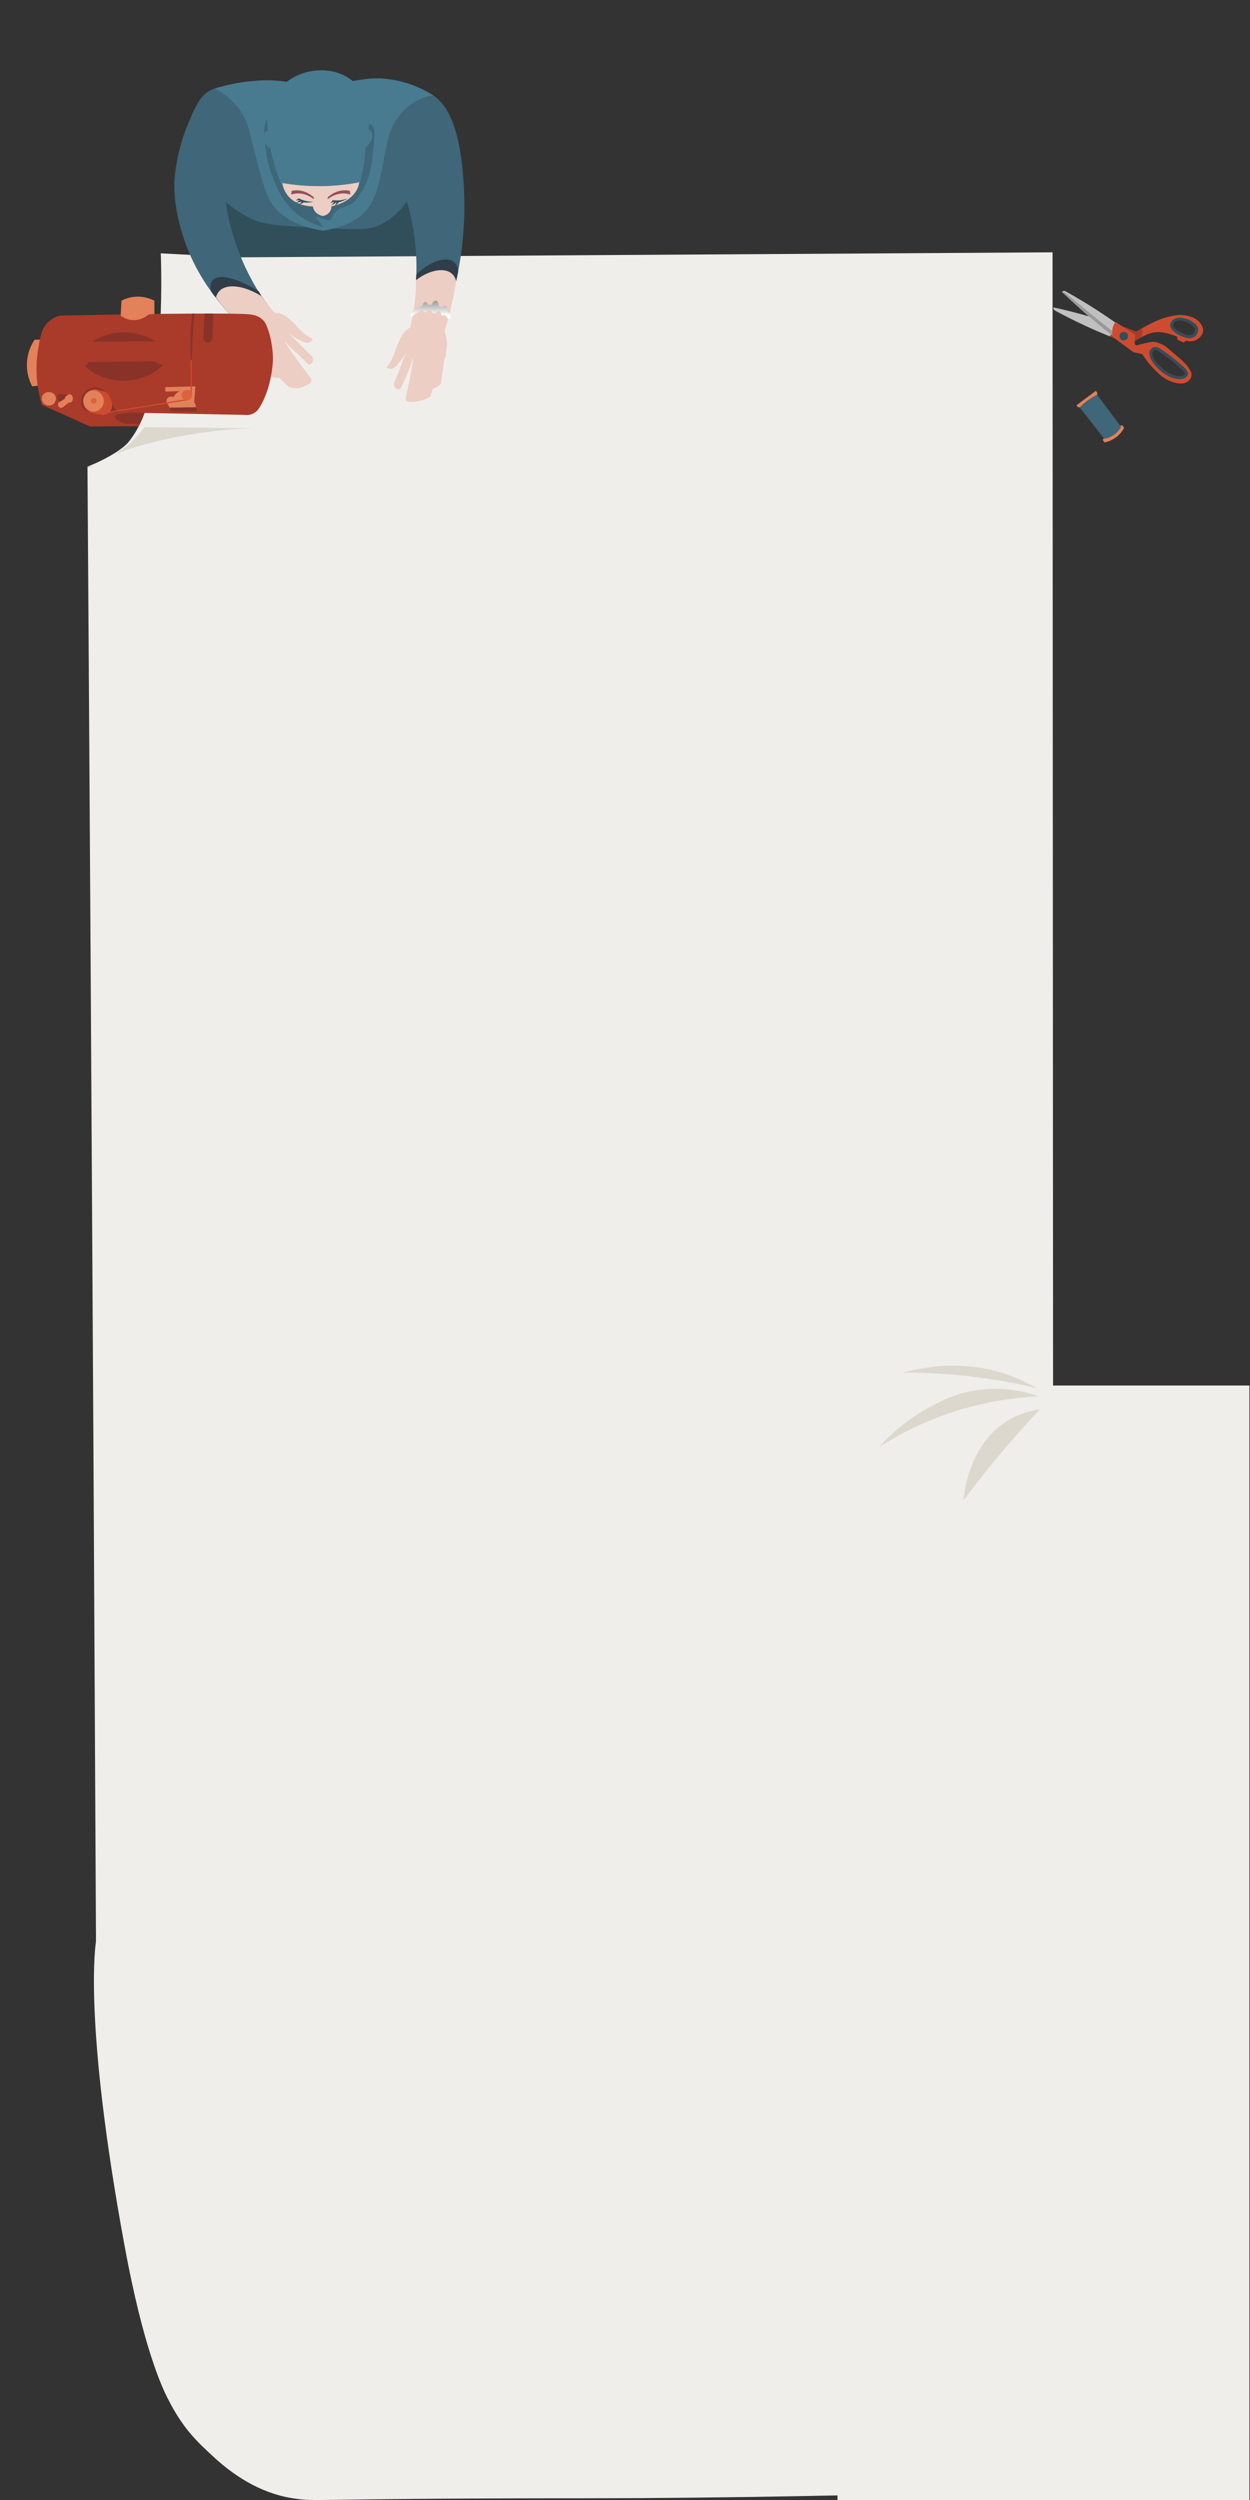 <?xml version="1.0" encoding="UTF-8"?><svg id="uuid-cd1efebb-5aff-4090-9c34-b346a808c0e5" xmlns="http://www.w3.org/2000/svg" width="800" height="1600" xmlns:xlink="http://www.w3.org/1999/xlink" viewBox="0 0 800 1600"><rect x="0" y="0" width="800" height="1600" fill="#333333" stroke="none"/><defs><style>.uuid-1001806a-4b05-4857-8b1b-7abf8f61deb5{fill:#999;}.uuid-1001806a-4b05-4857-8b1b-7abf8f61deb5,.uuid-aa5da672-e643-4eb4-8497-4c3e0268b9c9,.uuid-00452f82-4c9e-4f13-8c8e-e40ac04a89c2,.uuid-ec7faa6c-2362-4181-b99e-0606f3bfcdbd,.uuid-b1eb9bbb-0a9c-4c3f-a463-d6a3165b4d34,.uuid-0ba2bcdf-4127-403b-87cd-ed8cf1b04b0d,.uuid-a97d0c49-3951-488f-af0b-e5ee10eaecff,.uuid-cf200a31-c138-41f3-b7d2-cee41e71082a,.uuid-56b41e7f-9fd8-4d8b-90e8-6375a4de28d1,.uuid-c38f6bf4-0b25-4d0f-82bb-5f3ac9fa518d,.uuid-7f831a2f-29e6-4340-be5b-07e67206fa65,.uuid-df5ea66d-60fe-4b6a-8c8a-d6a845f1603e,.uuid-4fd3262c-eeaa-4642-acd9-2c5ce16be3d5,.uuid-19a9c078-7b02-4c2d-b96c-f3ae5412e736,.uuid-0f573e38-1208-4ae1-8a36-a2278cd81077,.uuid-e1725b7e-a0ff-4519-a7ba-0dc995f92faa{stroke-width:0px;}.uuid-aa5da672-e643-4eb4-8497-4c3e0268b9c9{fill:#db623c;}.uuid-00452f82-4c9e-4f13-8c8e-e40ac04a89c2{fill:#2f3e49;}.uuid-ec7faa6c-2362-4181-b99e-0606f3bfcdbd{fill:#974e5b;}.uuid-b1eb9bbb-0a9c-4c3f-a463-d6a3165b4d34{fill:#f0eeea;}.uuid-0ba2bcdf-4127-403b-87cd-ed8cf1b04b0d{fill:#487b8f;}.uuid-a97d0c49-3951-488f-af0b-e5ee10eaecff{fill:#3f6679;}.uuid-cf200a31-c138-41f3-b7d2-cee41e71082a{fill:#ddd8ce;}.uuid-56b41e7f-9fd8-4d8b-90e8-6375a4de28d1{fill:#cd4c30;}.uuid-c38f6bf4-0b25-4d0f-82bb-5f3ac9fa518d{fill:url(#uuid-ea8ad4ac-a30f-47d0-9155-f3032bf65dda);}.uuid-7f831a2f-29e6-4340-be5b-07e67206fa65{fill:#aa3a29;}.uuid-df5ea66d-60fe-4b6a-8c8a-d6a845f1603e{fill:#883228;}.uuid-4fd3262c-eeaa-4642-acd9-2c5ce16be3d5{fill:silver;}.uuid-19a9c078-7b02-4c2d-b96c-f3ae5412e736{fill:#eccec4;}.uuid-0f573e38-1208-4ae1-8a36-a2278cd81077{fill:#e2815a;}.uuid-e1725b7e-a0ff-4519-a7ba-0dc995f92faa{fill:#314e5b;}.uuid-34681b15-e0c7-46da-9fc3-b910530102cd{fill:none;stroke:#cd4c30;stroke-linecap:round;stroke-linejoin:round;stroke-width:.77px;}</style><linearGradient id="uuid-ea8ad4ac-a30f-47d0-9155-f3032bf65dda" x1="275.46" y1="201.7" x2="275.84" y2="175.72" gradientUnits="userSpaceOnUse"><stop offset="0" stop-color="#fff"/><stop offset=".22" stop-color="#bfbfbf"/><stop offset=".47" stop-color="#7c7c7c"/></linearGradient></defs><path class="uuid-e1725b7e-a0ff-4519-a7ba-0dc995f92faa" d="m126.57,84.92c1.71,57.69,3.41,115.37,5.12,173.06,20.14-1.9,42.85-3.06,67.7-2.69,27.54.41,52.44,2.6,74.18,5.54,1.31-57.32,2.63-114.64,3.94-171.96-50.31-1.32-100.63-2.63-150.94-3.95Z"/><path class="uuid-b1eb9bbb-0a9c-4c3f-a463-d6a3165b4d34" d="m107.14,1534.59c9.65,19.35,18.61,27.78,30.02,38.24,11.25,10.31,28.32,22.65,50.25,26.07,15.93,2.49,7.75,0,187.96,0h0c83.62,0,187.46-2.04,298.91-5.21-.22-477.4-.44-954.8-.65-1432.2-189.49,1.16-378.97,2.32-568.46,3.48,14.87,12.79,45.59,43.15,54.5,90.38,2.25,11.91,2.74,22.94,2.32,32.66-35.33,3.67-70.67,7.33-106,11,1.4,209.67,2.67,419.31,3.82,628.9.42,76.62,1.26,238.06,1.63,314.68,0,0-8.65,48.55,18.27,194.67,12.01,65.18,23.91,90.31,27.41,97.33Z"/><path class="uuid-df5ea66d-60fe-4b6a-8c8a-d6a845f1603e" d="m169.81,210.73c2.82.12,7.32.45,12.86,1.54,1.07,2.8,2.26,6.84,2.57,11.83.38,5.92-.63,10.76-1.54,13.89-.77,9.86-1.54,19.72-2.32,29.58-1.63,1.29-3.26,2.57-4.89,3.86-4.95.02-9.92.02-14.92,0-12.85-.05-25.54-.22-38.07-.51-6.99.24-14.11.42-21.35.51-9.2.12-18.2.12-27.01,0-2.37-1.46-8.06-5.3-7.72-9.77.36-4.68,7.13-7.57,9.77-8.75,36.68-16.26,52.76-43.87,92.6-42.18Z"/><path class="uuid-7f831a2f-29e6-4340-be5b-07e67206fa65" d="m84.16,263.97c-8.47.4-10.38,1.57-10.55,2.57-.23,1.32,2.46,3.07,4.37,3.86,2.4,1,4.52.88,5.83.82,2.06-.09,5.94.27,13.72.21,9.1-.07,9.86.19,13.63-.26,4.7-.56,8.51-1.54,11.06-2.32,16.38.26,32.75.51,49.13.77.39.06,3.89.52,6.43-2.06,1.77-1.8,2.01-3.99,2.06-4.63.69-15,1.37-30.01,2.06-45.01-.34-1.09-1.1-2.89-2.83-4.12-1.77-1.25-3.68-1.27-4.89-1.29-3.92-.05-8.4-.16-13.63-.26-2.49-1.29-4.97-2.57-7.46-3.86,7.55.09,15.09.17,22.64.26.72-.1,4.58-.59,7.97,2.06,2.49,1.94,3.34,4.47,3.6,5.4-.86,16.21-1.71,32.41-2.57,48.62-.15,1.2-.65,3.68-2.57,5.92-3.77,4.39-9.64,3.92-10.29,3.86-20.53-.78-41.55-1.31-63.02-1.54-17.37-.19-34.43-.18-51.19,0-10.29-4.63-20.58-9.26-30.87-13.89,18.18-.51,36.35-1.03,54.53-1.54.94,2.14,1.89,4.29,2.83,6.43Z"/><path class="uuid-0f573e38-1208-4ae1-8a36-a2278cd81077" d="m176.24,208.67c-.14.39-.35,1.01-.51,1.8-.23,1.1-.25,1.96-.26,2.32-.03,1.56-.36,18.79-.77,42.44.05.24.39,2.22-1.03,3.86-1.5,1.72-3.64,1.56-3.86,1.54-10.2-.17-20.41-.34-30.61-.51,3.17-17.23,6.34-34.47,9.52-51.7,9.17.09,18.35.17,27.52.26Z"/><path class="uuid-b1eb9bbb-0a9c-4c3f-a463-d6a3165b4d34" d="m89.19,272.06c-.82,1.59-2.14,4.1-4.08,6.98,0,0-1.45,2.13-3.04,4.08-2.92,3.56-12.63,10.29-26.5,15.69,121.52.56,243.04,1.12,364.55,1.68-11.21-41.12-22.43-82.23-33.64-123.35-94.53-5-189.05-10.01-283.58-15.01.32,9.11.42,18.79.22,28.98-.11,5.73-.31,11.28-.58,16.65,0,0-2.37,43.13-13.34,64.31Z"/><path class="uuid-a97d0c49-3951-488f-af0b-e5ee10eaecff" d="m296.99,122c-.82-18.05-3.56-49.34-18.79-60.33-5.39-3.89-10.22-4.91-19.78-6.92-19.51-4.11-25.75.8-54.4,1.98-28.23,1.16-42.34,1.74-52.42,0-4.58-.79-10.72-2.1-16.81.99-7.11,3.61-10.21,11.22-15.24,23.56-.71,1.74-3.71,9.26-5.89,19.72,0,0-1.2,5.74-1.76,10.88-1.82,16.57,3.58,34.51,6.07,41.77,7.2,20.99,18.27,34.74,24.53,42.38,5.36,6.54,10.37,11.55,14.04,14.98.92.23,7.52,1.76,13.24-2.53,3.92-2.95,5.19-6.97,5.55-8.34-2.13-2.55-4.95-6.12-7.98-10.58-1.69-2.5-8.78-13.16-14.77-28.98-3-7.93-6.26-18.57-8.17-31.48,3.35,3.02,8.71,7.27,16.09,10.71,8.27,3.86,14.3,4.5,41.54,5.93,29.45,1.55,34.62,1.45,41.54-1.98,8.27-4.1,13.62-10.28,16.81-14.84,2.45,8.27,4.71,18.51,5.67,30.36.62,7.66.59,14.66.22,20.84,1.68,1.12,7.88,4.94,16.01,3.73,4.55-.68,7.86-2.66,9.65-3.95,5.23-23.84,5.68-43.86,5.04-57.9Z"/><path class="uuid-19a9c078-7b02-4c2d-b96c-f3ae5412e736" d="m184.56,220.94c.21.24.4.44.6.65,2.1,2.18,5.48,5.08,5.48,5.08,2.11,2.08,4.23,4.16,6.34,6.24.17.12.8.53,1.52.35.71-.18,1.05-.82,1.31-1.31.7-1.32.53-2.7.39-3.38-12.44-12.1-15.42-15.4-15.3-15.3,2.21,1.82,4.24,3.03,5.74,3.83,3.13,1.66,5.58,2.9,7.65,1.91.97-.47,1.56-1.28,1.91-1.91-1.42-.77-3.49-2-5.74-3.83-2.21-1.8-2.47-2.5-5.74-5.74-5.14-5.09-7.1-5.99-8.12-6.38-1.98-.77-3.77-.95-4.95-.99-1.13-1.3-2.27-2.64-3.41-4.03-2.47-3.01-4.73-5.98-6.8-8.88-11.69-7.78-22.58-9.32-26.7-4.95-.85.9-1.93,2.61-1.98,5.93,3.69,5.34,8.24,11.07,13.85,16.81,2.1,2.15,4.19,4.14,6.25,5.98.14,1.21.41,2.93.99,4.95,1.16,4.02,2.85,6.78,4.09,8.76,4.34,6.92,8.6,12.97,10.74,15.96.65.34,1.66.78,2.97.99,1.23.19,2.26.11,2.97,0,2.09,2,4.18,4,6.28,6,.43.17,1.06.39,1.86.57,4.61,1.03,8.21-.99,11.09-2.61.39-.22,1-.59,1.31-1.31.33-.78.13-1.57,0-1.96-11.43-15.18-14.58-19.81-15.59-21.47-.07-.11-1.14-1.87-.99-1.98.15-.11,1.24,1.16,1.98,1.98Z"/><path class="uuid-0f573e38-1208-4ae1-8a36-a2278cd81077" d="m27.05,217.41h-4.89c-1.47,2.18-4.39,7.15-4.89,14.15-.54,7.64,2.11,13.38,3.34,15.69,1.54-.17,3.09-.34,4.63-.51.6-9.77,1.2-19.55,1.8-29.32Z"/><path class="uuid-7f831a2f-29e6-4340-be5b-07e67206fa65" d="m24.22,224.87c-.44,2.79-1.66,11.4,0,22.64.72,4.86,1.75,8.82,2.57,11.58,3.77,1.37,7.55,2.74,11.32,4.12,39.53.77,79.05,1.54,118.58,2.32.82.11,3.16.3,5.66-1.03,1.78-.95,2.95-2.37,3.86-3.86,8.11-13.33,8.49-30.35,8.49-30.35s.26-11.63-4.2-22.07c-.32-.76-.88-1.94-1.98-3.14-2.87-3.14-6.97-3.66-8.49-3.86-7.22-.93-55.51-.66-121.67.77-1.95.55-4.69,1.62-7.2,3.86-4.73,4.21-5.49,9.85-6.95,19.03Z"/><path class="uuid-df5ea66d-60fe-4b6a-8c8a-d6a845f1603e" d="m53.29,257.8c-.39-3.06,1.26-5.29,1.54-5.66,2.34-3.05,6-3.09,6.43-3.09,2.22.64,4.44,1.29,6.66,1.93-2.09-1.93-4.96-3.29-7.95-2.96-2.78.3-6.18,2.12-7.46,5.66-1.08,2.99-.59,7.1,2.06,9,1,.72,2.07.95,2.83,1.03.02,0,.03,0,.05,0-1.38-.83-3.75-2.71-4.17-5.92Z"/><path class="uuid-df5ea66d-60fe-4b6a-8c8a-d6a845f1603e" d="m76.18,263.97c-.86-.62-2.04-1.61-3.09-3.09-.8-1.12-1.2-2.09-1.48-2.99-.26,2.91-2.03,4.93-2.37,5.31-.27.3-.55.57-.83.8,2.99.02,5.82,0,7.78-.03Z"/><path class="uuid-56b41e7f-9fd8-4d8b-90e8-6375a4de28d1" d="m70.52,254.45c-.56-1.21-1.47-2.42-2.6-3.47-2.22-.64-4.44-1.29-6.66-1.93-.43,0-4.09.03-6.43,3.09-.28.37-1.94,2.6-1.54,5.66.41,3.21,2.79,5.09,4.17,5.92.54.33.93.49.98.51,2.49.43,4.97.86,7.46,1.29.52-.03,2.52-.19,4.12-1.8,2.3-2.33,1.66-5.56,1.6-5.82-.37-1.17-.53-2.25-1.09-3.44Z"/><path class="uuid-0f573e38-1208-4ae1-8a36-a2278cd81077" d="m59.72,249.82c3.93-.08,7.01,3.7,6.69,7.46-.27,3.12-2.85,6-6.17,6.17-3.68.2-6.87-2.99-6.95-6.69-.07-3.61,2.84-6.87,6.43-6.95Z"/><path class="uuid-df5ea66d-60fe-4b6a-8c8a-d6a845f1603e" d="m107.69,258.83c.6,1.46,1.2,2.92,1.8,4.37h16.72c-.34-1.54-.69-3.09-1.03-4.63-5.83.09-11.66.17-17.49.26Z"/><path class="uuid-0f573e38-1208-4ae1-8a36-a2278cd81077" d="m108.59,260.89c5.66-.09,11.32-.17,16.98-.26-.17-.6-.34-1.2-.51-1.8l-.77-1.54c.26-3.34.51-6.69.77-10.03-6.43.17-12.86.34-19.29.51v2.83c3.09-.09,6.17-.17,9.26-.26-.64.25-1.84.82-2.83,2.06-.53.66-.84,1.3-1.03,1.8-1.17-.68-2.62-.57-3.6.26-1.26,1.06-1.04,2.73-1.03,2.83.69,1.2,1.37,2.4,2.06,3.6Z"/><path class="uuid-df5ea66d-60fe-4b6a-8c8a-d6a845f1603e" d="m122.48,231.82c-.33,0-.96-10.17-.26-22.08.22-3.69.52-6.79.77-9.04h1.29c-.14,1.92-.32,4.57-.51,7.71-1.02,16.41-1.01,23.41-1.29,23.41Z"/><line class="uuid-34681b15-e0c7-46da-9fc3-b910530102cd" x1="64.74" y1="264.61" x2="119.27" y2="255.87"/><line class="uuid-34681b15-e0c7-46da-9fc3-b910530102cd" x1="122.35" y1="252.01" x2="122.35" y2="230.92"/><circle class="uuid-aa5da672-e643-4eb4-8497-4c3e0268b9c9" cx="119.65" cy="252.91" r="3.34"/><circle class="uuid-aa5da672-e643-4eb4-8497-4c3e0268b9c9" cx="59.98" cy="256.51" r="1.8"/><path class="uuid-df5ea66d-60fe-4b6a-8c8a-d6a845f1603e" d="m130.2,217.01c.39,1.23,1.41,2.1,2.57,2.21,1.33.12,2.62-.78,3.09-2.21.17-5.44.34-10.88.51-16.31h-5.4c-.26,5.44-.51,10.88-.77,16.31Z"/><path class="uuid-0f573e38-1208-4ae1-8a36-a2278cd81077" d="m29.11,251.37c-.39.19-1.48.78-2.06,2.06-.72,1.59-.27,3.43.77,4.63,1.33,1.52,3.4,1.74,4.89,1.29,1.03-.31,1.71-.92,2.06-1.29.34-.69.69-1.37,1.03-2.06.04-.34.22-2.17-1.03-3.6-1.29-1.48-3.59-1.92-5.66-1.03Z"/><path class="uuid-df5ea66d-60fe-4b6a-8c8a-d6a845f1603e" d="m41.84,254.07c.38-.44,1.09-1.15,2.16-1.67h-6.92c-.14.31-.55,1.32-.26,2.57.33,1.38,1.29,2.13,1.54,2.32h.83c.79-.74,1.57-1.49,2.36-2.23.1-.33.19-.66.29-.99Z"/><path class="uuid-df5ea66d-60fe-4b6a-8c8a-d6a845f1603e" d="m45.83,257.28s.13-.16.23-.32c-.14.1-.29.2-.46.32h.23Z"/><path class="uuid-0f573e38-1208-4ae1-8a36-a2278cd81077" d="m46.6,254.71c-.16-1.39-1.11-2.18-1.29-2.32h-1.31c-1.07.52-1.78,1.23-2.16,1.67-.1.33-.19.66-.29.99-.65.48-1.37.97-2.16,1.46-.62.38-1.22.72-1.8,1.03-.7.91-.64,2.13,0,2.83.79.86,2.41.86,3.34-.26,1.13-.88,2.27-1.77,3.4-2.65.14.13.28.26.42.39.32-.22.6-.4.84-.57.17-.12.33-.23.46-.32.27-.43.65-1.22.54-2.25Z"/><path class="uuid-0f573e38-1208-4ae1-8a36-a2278cd81077" d="m77.21,201.98c1.14.87,3.55,2.45,6.95,2.83,5.98.67,10.27-2.92,11.06-3.6,1.2-.09,2.4-.17,3.6-.26v-8.49c-1.92-1.01-6.32-2.97-12.09-2.57-4.08.28-7.2,1.62-9,2.57-.17,3.17-.34,6.34-.51,9.52Z"/><path class="uuid-df5ea66d-60fe-4b6a-8c8a-d6a845f1603e" d="m52,228.47c.09,8.07,14.39,14.89,26.08,15.18,13.23.32,28.52-7.6,28.45-15.69-.07-8.2-15.93-16.03-29.5-15.18-11.33.71-25.11,7.73-25.03,15.69Z"/><path class="uuid-7f831a2f-29e6-4340-be5b-07e67206fa65" d="m55.63,233.36c-.44.4-1.14.68-1.76.51-.24-.06-.72-.26-1.58-2.06-.32-.67-.72-1.63-1.05-2.83-.17-2.32-.34-4.63-.51-6.95.02-.36.11-1.25.77-2.06,1.12-1.38,2.89-1.3,3.09-1.29,25.18-.14,42.51-.24,43.78-.26.07,0,.31,0,.63,0,.65.03,1.66.13,2.81.51,1.1.36,1.97.85,2.61,1.29.45.7,1.05,1.75,1.58,3.09.56,1.42,1.07,2.7,1.05,4.37,0,.82-.16,2.48-1.29,4.37-.13.2-.68,1.03-1.76,1.29-1.07.26-2.24-.14-3.01-1.03-.9-.34-1.8-.69-2.71-1.03-14,.17-28,.34-42,.51,0,.13,0,.94-.66,1.54Z"/><path class="uuid-cf200a31-c138-41f3-b7d2-cee41e71082a" d="m92.43,273.37c24.26.26,48.53.51,72.79.77h0s0,0,0,0c0,0-17.39-.39-42.95,3.86-19.58,3.25-35.1,7.75-40.64,9.77-.35.13-8.49,3.1-8.49,3.09,0,0,0,0,0,0,2.82-1.59,6.12-3.76,9.52-6.69,4.39-3.78,7.56-7.65,9.77-10.8Z"/><path class="uuid-19a9c078-7b02-4c2d-b96c-f3ae5412e736" d="m285.75,216.74c-.27-1.89-.74-3.52-1.23-4.84.63-1.98,1.25-4.04,1.84-6.16.86-3.06,1.43-5.38,1.72-6.6,1.47-6.01,2.56-11.73,3.2-15.3.44-3.07.88-6.14,1.32-9.21-1.41-.8-7.6-4.08-15.35-2.19-6.11,1.49-9.73,5.35-10.97,6.8,0,5.34-.36,11.39-1.32,17.99-.65,4.44-1.48,8.55-2.41,12.28-.96.6-2.31,1.57-3.74,3.05,0,0-.18.18-.33.35-.83.93-2.2,2.92-4.48,8.79-1.66,4.29-1.61,5.03-2.9,7.58-1.3,2.59-2.69,4.55-3.68,5.83.58.43,1.45.94,2.53.97,2.29.06,4.02-2.08,6.2-4.87,1.05-1.34,2.4-3.28,3.68-5.83.07-.14-1.3,4.08-7.72,20.21,0,.36.04,1.18.56,2.04.44.72,1,1.12,1.31,1.31.18.08,1.13.46,1.96,0,.17-.1.32-.22.43-.34,4.44-9.37,6.18-13.93,6.91-16.37.16-.52.79-2.66,1-2.61.18.04-.02,1.63-.1,2.21-.24,1.91-1.1,7.01-4.52,22.91-.03.14-.16.75.19,1.38.37.67,1.02.88,1.14.92,1.38.15,3.02.21,4.86.02,4.22-.44,7.45-1.97,9.43-3.13.63-1.72,1.26-3.43,1.88-5.15.69-.19,1.67-.53,2.71-1.21,1.11-.72,1.85-1.53,2.31-2.11.7-5.01,1.39-10.03,2.09-15.04.34-.56.78-1.44,1-2.61.17-.88.15-1.65.1-2.21.48-2.08.91-5.18.38-8.84Z"/><path class="uuid-00452f82-4c9e-4f13-8c8e-e40ac04a89c2" d="m266.29,179.23c8.86-6.68,18.22-8.08,22.81-4.17.93.8,2.15,2.22,2.85,4.83.44-2.05.88-4.09,1.32-6.14-.45-3.8-1.95-5.43-2.85-6.14-4.48-3.57-14.45-.97-23.91,7.9-.07,1.24-.15,2.49-.22,3.73Z"/><path class="uuid-00452f82-4c9e-4f13-8c8e-e40ac04a89c2" d="m167.37,189.54c-11.17-6.88-21.98-8.2-26.76-3.51-.91.89-1.85,2.24-2.41,4.39-.5-.51-1.02-1.09-1.54-1.75-.73-.93-1.3-1.82-1.75-2.63-.56-3.98.45-5.85,1.32-6.8,3.88-4.23,15.59-1.43,29.39,7.24.58,1.02,1.17,2.05,1.75,3.07Z"/><path class="uuid-c38f6bf4-0b25-4d0f-82bb-5f3ac9fa518d" d="m288,201.17c-.46-.57-1.11-1.31-1.95-2.07.43-1.61.07-3.1-.86-3.42-.72-.24-1.58.27-2.24,1.21-.65-.35-1.35-.68-2.12-.96.04-1.81-.65-3.28-1.76-3.47-1.08-.19-2.22.9-2.81,2.56-.8-.04-1.58,0-2.33.07-.32-1.08-.97-1.82-1.72-1.82-.91,0-1.67,1.08-1.87,2.54-3.32,1.01-5.63,2.64-6.04,2.94-1.47.71-2.1,2.02-1.75,2.85.22.52.79.77,1.1.88,2.15-1.84,4.56-3.15,7.03-3.89.35.81.91,1.34,1.54,1.34.79,0,1.46-.82,1.76-1.99.64-.06,1.27-.07,1.9-.05.13,1.48.78,2.6,1.74,2.77.94.17,1.91-.63,2.54-1.93.2.07.4.15.6.24.44.19.86.4,1.25.62-.08,1.18.3,2.14,1.04,2.39.49.17,1.06-.02,1.57-.46,1.03.97,1.78,1.95,2.28,2.71.24-.01.73-.08,1.1-.44.58-.57.62-1.68,0-2.63Z"/><path class="uuid-0ba2bcdf-4127-403b-87cd-ed8cf1b04b0d" d="m161.5,91.34c-2.22-8.79-3.39-14.32-7.91-20.77-5.06-7.22-11.48-11.49-16.05-13.94,5.85-1.84,14.39-4.02,24.95-4.85.99-.08,5.46-.58,11.49-.33,9.76.4,15.45,2.56,31.04,2.31,17.89-.28,24.49-3.35,34.6-3.59,5.49-.13,8.5.43,9.9.62,12.45,1.69,21.89,6.54,27.73,10.22-3.35.58-9.24,2.06-15.06,6.42-1.46,1.09-4.61,3.64-7.73,8.08-5.63,8.01-6.64,15.74-8.14,23.44-3.25,16.77-5.11,26.34-10.31,33.56-4.09,5.68-12.02,12.35-29.03,15.19-19.08-3.02-28.02-10.38-32.64-16.81-4.45-6.19-7.25-17.31-12.86-39.56Z"/><path class="uuid-a97d0c49-3951-488f-af0b-e5ee10eaecff" d="m174.83,114.31c-2.94-7.28-3.99-13.29-4.39-16.01-1.41-9.64-2.76-18.88,1.32-23.25,9.36-10.04,47.48,3.84,48.47,18.2.88,12.66-27.26,24.65-23.69,35.53.67,2.04,3.14,6.13,3.95,7.46,2.46,4.06,4.87,7.17,6.58,9.21-5.33-1.45-12.8-4.42-19.52-10.75-7.22-6.79-10.27-14.33-12.72-20.4Z"/><path class="uuid-a97d0c49-3951-488f-af0b-e5ee10eaecff" d="m237.56,79.66c2.98,1.83,2.22,8.57.88,20.4-.61,5.43-1.54,12.96-6.14,21.06-2.75,4.84-4.37,7.69-7.9,9.65-3.53,1.96-6.67,1.76-9.65,4.83-1.79,1.84-2.63,3.96-3.07,5.48-6.99-1.1-15.82-3.63-18.64-10.09-7.88-18.05,35.54-56.86,44.53-51.32Z"/><path class="uuid-0ba2bcdf-4127-403b-87cd-ed8cf1b04b0d" d="m170.57,72.77c.87-3.5,4.14-14.65,14.84-21.76,11.63-7.73,28.99-8.64,40.55.99,8.22,6.85,10.3,16.36,10.88,19.78-.33,3.63-.66,7.25-.99,10.88,1.17.67,1.71,1.44,1.98,1.98,1.31,2.6-.19,6.68-3.96,9.89-.14,3.71-.58,9.23-1.98,15.82-.98,4.63-1.53,7.22-2.97,9.89-1.19,2.22-5.18,8.56-16.81,11.87h-11.87c-10.32-1.21-15.1-5.93-16.81-7.91-.67-.78-2.62-3.15-5.93-12.86-2.29-6.7-3.68-12.34-4.51-16.19-4.18-3.02-5.69-7.17-4.39-9.52.23-.42.92-1.44,2.85-2.04-.29-3.61-.58-7.21-.88-10.82Z"/><path class="uuid-19a9c078-7b02-4c2d-b96c-f3ae5412e736" d="m229.88,116.72c-.2,1.34-.54,2.51-.95,3.52-3.58,8.79-14.5,11.37-16.81,11.87,0,.61-.11,2.06-1.09,3.47-1.52,2.2-3.96,2.57-4.39,2.63-.61-.1-3.8-.7-5.48-3.51-.57-.95-.8-1.89-.9-2.6-1.2,0-11.5-.08-16.81-7.91-1.71-2.53-2.4-5.11-2.68-7.04,7.09,1.22,15.77,2.14,25.66,1.97,8.97-.15,16.89-1.16,23.47-2.41Z"/><path class="uuid-e1725b7e-a0ff-4519-a7ba-0dc995f92faa" d="m200.66,129.1c-1.56.06-3.75-.05-6.2-.81-1.29-.4-2.39-.89-3.29-1.38-.22.22-.54.49-.97.73-.39.22-.75.35-1.03.42.38.1.93.19,1.59.14.43-.03.79-.12,1.08-.21-.16.18-.34.37-.56.56-.8.68-1.66.97-2.24,1.11.69.02,1.6-.03,2.63-.29.56-.14,1.05-.32,1.47-.51-.12.24-.29.5-.52.77-.61.72-1.33,1.07-1.77,1.24.63-.09,1.44-.27,2.33-.68.47-.22.87-.45,1.21-.68.83.1,1.81.16,2.92.1,1.32-.07,2.46-.28,3.37-.52Z"/><path class="uuid-e1725b7e-a0ff-4519-a7ba-0dc995f92faa" d="m222.57,126.91c-1.45.59-3.54,1.23-6.11,1.36-1.35.07-2.55-.02-3.56-.17-.13.28-.34.65-.66,1.02-.29.34-.59.58-.83.75.39-.04.94-.14,1.54-.41.39-.18.7-.38.94-.56-.09.23-.2.47-.34.71-.52.91-1.23,1.48-1.73,1.81.66-.22,1.5-.57,2.37-1.17.48-.33.88-.66,1.2-.98-.04.26-.1.57-.23.9-.33.88-.89,1.46-1.24,1.77.56-.3,1.26-.75,1.96-1.43.37-.36.67-.72.9-1.05.81-.19,1.76-.47,2.78-.9,1.22-.52,2.22-1.11,2.99-1.64Z"/><path class="uuid-ec7faa6c-2362-4181-b99e-0606f3bfcdbd" d="m186.71,122.13c.99-.22,2.13-.36,3.39-.34,5.27.09,9.08,3.02,10.62,4.38.07.46.15.91.22,1.37-1.47-1.16-5.42-3.96-10.73-3.73-1.5.06-2.81.35-3.89.71l.38-2.38Z"/><path class="uuid-ec7faa6c-2362-4181-b99e-0606f3bfcdbd" d="m223.87,122.13c-.99-.22-2.13-.36-3.39-.34-5.27.09-9.08,3.02-10.62,4.38-.07.46-.15.91-.22,1.37,1.47-1.16,5.42-3.96,10.73-3.73,1.5.06,2.81.35,3.89.71l-.38-2.38Z"/><path class="uuid-4fd3262c-eeaa-4642-acd9-2c5ce16be3d5" d="m712.27,215.2c-3.74-2.97-7.52-6.06-11.33-9.28-7.58-6.4-14.67-12.79-21.28-19.08.11-.16.33-.4.68-.55.85-.37,1.69.17,1.77.22,6.97,3.88,14.19,8.21,21.57,13.03,3.69,2.41,7.25,4.83,10.67,7.25-.69,2.8-1.38,5.6-2.07,8.41Z"/><path class="uuid-56b41e7f-9fd8-4d8b-90e8-6375a4de28d1" d="m709.64,214.99c4.57,1.87,9.14,3.74,13.71,5.61,1.63-1.37,4.02-3.17,7.19-4.8,3.14-1.62,5.5-2.84,8.9-3.17,4.15-.4,7.72.71,10.5,1.57,1.49.47,2.71.95,3.57,1.32,0,.63.01,1.25.02,1.88l3.94,1.78c.55-.37,1.1-.75,1.66-1.12.9.27,2.99.76,5.33-.04,2.68-.91,5.43-3.44,5.54-6.55.07-2.07-1.05-3.61-1.7-4.5-3.31-4.53-9.29-5.12-11.12-5.3-3.22-.32-5.55.21-8.76.94-5.55,1.26-9.57,3.28-13.62,5.35-3.14,1.6-5.69,3.15-7.56,4.35-3.55-1.36-7.1-2.72-10.66-4.09-.91.63-1.9,1.38-2.9,2.28-1.73,1.56-3.05,3.13-4.04,4.5Zm41.63-8.52c.35-.32.94-.77,1.77-1.07.89-.32,1.71-.35,2.57-.28,3.58.28,6.83,2.08,8.48,3.82.23.24.56.62.75,1.2.33.98.12,2.11-.47,2.95-.77,1.09-1.98,1.34-2.52,1.45-1.05.21-2.22.11-4.37-.82-1.7-.74-6.91-2.99-6.79-5.65.04-.91.58-1.61.58-1.61Z"/><path class="uuid-7f831a2f-29e6-4340-be5b-07e67206fa65" d="m713.63,210.46c1-.9,1.98-1.66,2.9-2.28,3.55,1.36,7.1,2.72,10.66,4.09.96-.62,2.11-1.33,3.42-2.09.39.7.63,1.47.57,2.38-.07,1.11-.39,2.34-.98,3.37-3.02,1.59-5.32,3.32-6.9,4.65-4.57-1.87-9.14-3.74-13.71-5.61.99-1.37,2.31-2.94,4.04-4.5Z"/><path class="uuid-4fd3262c-eeaa-4642-acd9-2c5ce16be3d5" d="m710.24,215.26c-5.3-2.13-10.8-4.5-16.46-7.14-6.71-3.12-12.99-6.32-18.85-9.5-.14-.11-.64-.51-.75-1.2-.05-.29-.01-.54.03-.7,7.54,1.65,15.37,3.62,23.45,5.98,3.05.89,6.04,1.81,8.96,2.75,2.07,1.03,4.15,2.06,6.22,3.09-.52,1.68-1.04,3.36-1.56,5.05-.35.56-.7,1.12-1.05,1.68Z"/><path class="uuid-1001806a-4b05-4857-8b1b-7abf8f61deb5" d="m712.29,215.17c-3.74-2.97-7.52-6.06-11.33-9.28-7.58-6.4-14.67-12.79-21.28-19.08.32.02.73.09,1.18.25.81.29,1.37.74,1.68,1.05,6.85,5.63,13.7,11.25,20.55,16.88,3.21,2.55,6.42,5.1,9.63,7.65-.14.85-.28,1.69-.43,2.54Z"/><path class="uuid-56b41e7f-9fd8-4d8b-90e8-6375a4de28d1" d="m711.84,211.38c-.2,1.84.09,3.36.35,4.32,4.39,3.22,8.78,6.45,13.17,9.67,1.91.43,3.83.86,5.74,1.29,2.92,4.71,5.97,8.09,8.27,10.34,3.05,2.98,5.65,5.47,9.9,7.05,2.01.75,7.06,2.63,10.68.22.42-.28,2.15-1.43,2.56-3.44.34-1.66-.37-3.11-.99-4.18-2.24-3.9-5.26-6.22-10.02-10.27-4.93-4.19-5.77-5.15-8.28-6.18-2.36-.97-4.04-1.65-6.27-1.39-1.63.19-5.53,1.13-8.83,2.05-.29.08-.94.26-1.41-.06-.22-.15-.65-.58-.49-3.38.05-.79.14-1.81.35-3-4.24-2.82-8.47-5.64-12.71-8.46-.63.92-1.73,2.8-2.01,5.41Zm26.77,12.65c1.09-.5,2.47.37,3.32.92,3.51,2.29,6.33,4.52,6.94,5,0,0,6.22,4.88,8.87,7.73.27.29.85.94.71,1.61-.15.7-1.02,1.07-1.42,1.23-.84.34-2.52.76-5.88-.35-1.46-.48-3.61-1.38-5.93-3.1-.61-.51-1.6-1.37-2.74-2.53-2.63-2.69-5.79-5.91-5.1-8.76.05-.2.33-1.34,1.22-1.75Z"/><path class="uuid-e1725b7e-a0ff-4519-a7ba-0dc995f92faa" d="m754.83,205.14c.25,0,.52.01.81.04,3.58.28,6.83,2.08,8.48,3.82.22.24.56.62.75,1.2.32.98.07,2.09-.5,2.89-.78,1.09-1.99,1.34-2.52,1.45-.17.04-.4.07-.72.07-.68,0-1.78-.17-3.65-.89,0,0-5.4-2.08-6.58-4.84-.07-.16-.18-.41-.18-.75-.01-1.22,1.32-2.25,2.35-2.67.52-.21,1.05-.31,1.76-.31m0-1.83c-.94,0-1.7.14-2.46.45-1.62.67-3.51,2.22-3.49,4.39,0,.71.23,1.23.33,1.46,1.42,3.3,6.59,5.43,7.61,5.82,1.77.68,3.19,1.02,4.31,1.02.49,0,.86-.06,1.09-.11.67-.14,2.45-.5,3.65-2.18.94-1.31,1.22-3.04.75-4.52-.29-.89-.77-1.48-1.16-1.9-1.71-1.81-5.26-4.04-9.67-4.39-.35-.03-.66-.04-.96-.04h0Z"/><path class="uuid-e1725b7e-a0ff-4519-a7ba-0dc995f92faa" d="m739.36,223.94c.93,0,1.93.64,2.6,1.07,3.51,2.29,6.33,4.52,6.94,5,.95.74,7.05,5.51,8.87,7.73.38.46.79,1.08.63,1.67-.04.15-.24.73-1.54,1.18-.25.08-.85.27-1.85.27s-2.26-.17-3.97-.74c-.64-.21-2.94-1.02-5.57-2.94-1.3-.95-2.16-1.79-2.95-2.57-4.84-4.79-5.28-8.04-5.1-8.77.05-.2.33-1.34,1.22-1.75.23-.11.47-.15.72-.15m0-1.83c-.53,0-1.03.11-1.49.32-1.09.5-1.89,1.56-2.23,2.98-.36,1.49.41,5.37,5.59,10.5.77.76,1.72,1.7,3.16,2.75,2.57,1.88,4.91,2.81,6.07,3.2,1.65.55,3.19.83,4.55.83.9,0,1.72-.12,2.44-.37,1.87-.63,2.51-1.67,2.72-2.43.43-1.59-.63-2.88-.98-3.31-1.8-2.2-7-6.34-9.16-8.02l-.07-.06c-2.35-1.85-4.71-3.54-7-5.03-.73-.48-2.1-1.37-3.6-1.37h0Z"/><circle class="uuid-e1725b7e-a0ff-4519-a7ba-0dc995f92faa" cx="719.2" cy="215.13" r="2.75"/><path class="uuid-0f573e38-1208-4ae1-8a36-a2278cd81077" d="m705.73,281.55l1.22,1.63c1.61-.35,4.49-1.19,7.41-3.4,2.77-2.1,4.33-4.5,5.11-5.92l-1.32-1.77c-1.7.5-4.34,1.5-7.07,3.57-2.74,2.08-4.41,4.38-5.34,5.89Z"/><path class="uuid-a97d0c49-3951-488f-af0b-e5ee10eaecff" d="m691.07,260.74c1.32-1.36,2.98-2.87,5-4.36,2.2-1.62,4.31-2.82,6.12-3.71,5.1,6.85,10.2,13.69,15.3,20.54-.64,1.16-1.85,3-3.95,4.64-2.71,2.11-5.46,2.77-6.86,3l-15.61-20.1Z"/><path class="uuid-0f573e38-1208-4ae1-8a36-a2278cd81077" d="m689.88,260.57c.4.06.79.12,1.19.17,1.4-1.44,3.19-3.07,5.41-4.67,2.05-1.47,4.01-2.58,5.71-3.41.02-.44.05-.88.07-1.32l-.91-1.22c-4.17,3.11-8.34,6.22-12.51,9.32.35.37.7.75,1.05,1.12Z"/><rect class="uuid-b1eb9bbb-0a9c-4c3f-a463-d6a3165b4d34" x="536" y="886.74" width="263.6" height="713.26"/><path class="uuid-cf200a31-c138-41f3-b7d2-cee41e71082a" d="m663.28,888.36c-9.81-5.75-18.65-8.85-25-10.6-23.27-6.42-42.9-2.98-50.75-1.51-4.12.77-7.51,1.63-9.85,2.27,10.75-.05,22.42.37,34.84,1.51,18.91,1.74,35.92,4.8,50.75,8.33Z"/><path class="uuid-cf200a31-c138-41f3-b7d2-cee41e71082a" d="m664.8,893.66c-8.76-3.06-23.45-6.69-40.9-3.79-12.81,2.13-21.91,6.92-28.78,10.6-8.24,4.42-20.51,12.28-32.57,25.75,8.04-5.19,17.37-10.43,28.03-15.15,28.52-12.63,54.97-16.48,74.23-17.42Z"/><path class="uuid-cf200a31-c138-41f3-b7d2-cee41e71082a" d="m665.55,902c-5.76.77-12.6,2.55-19.44,6.48-25.86,14.85-29.13,47.31-29.52,51.84,5.64-7.55,11.63-15.25,18-23.04,10.42-12.75,20.8-24.5,30.96-35.28Z"/></svg>
